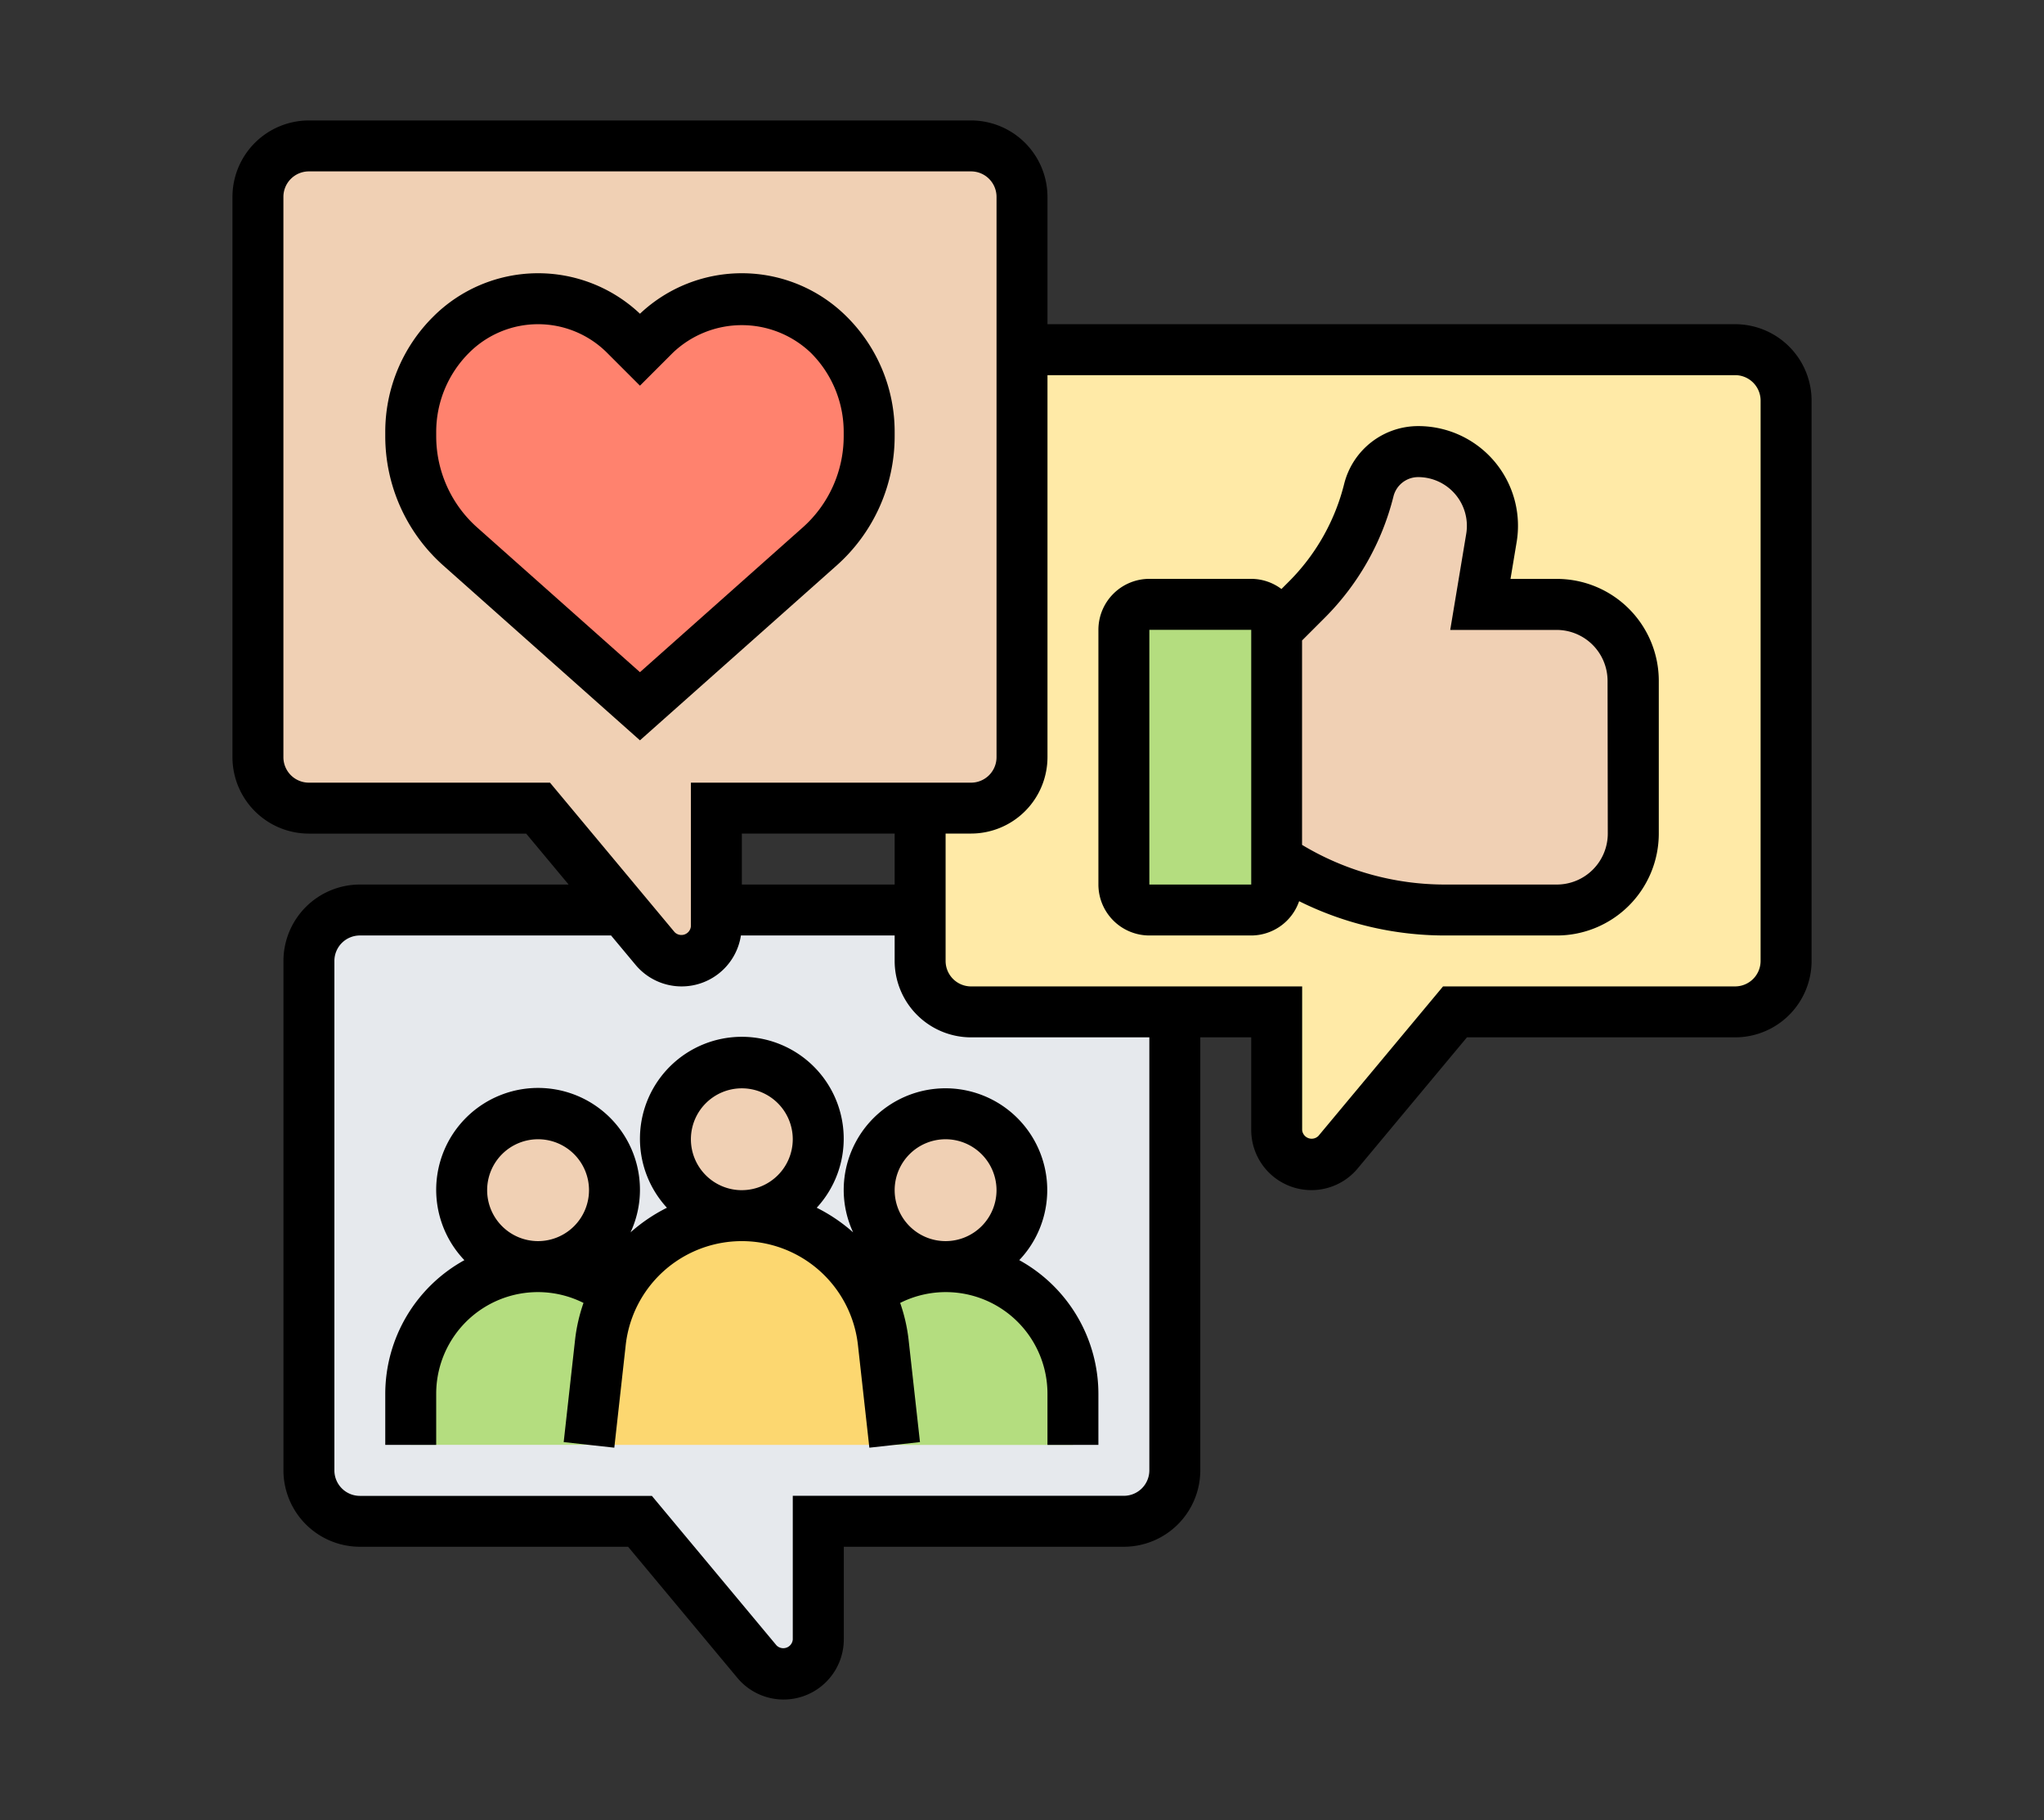 <svg xmlns="http://www.w3.org/2000/svg" xmlns:xlink="http://www.w3.org/1999/xlink" width="146" height="130" viewBox="0 0 146 130"><rect x="0" y="0" width="146" height="130" fill="#333333" stroke="none"/><defs><clipPath id="a"><rect width="146" height="130" transform="translate(-3551 -6996)" fill="#fff" stroke="#707070" stroke-width="1"/></clipPath></defs><g transform="translate(3551 6996)" clip-path="url(#a)"><g transform="translate(-3535.396 -6988.396)"><g transform="translate(2.819 2.819)"><g transform="translate(3.638 54.577)"><path d="M40.385,75.661V84.1A2.48,2.48,0,0,1,36,85.685L27.65,75.661H7.638A3.649,3.649,0,0,1,4,72.023V35.638A3.649,3.649,0,0,1,7.638,32H26.431l2.292,2.747a2.48,2.48,0,0,0,4.384-1.583V32H47.661v3.638A3.649,3.649,0,0,0,51.3,39.277H65.854V72.023a3.649,3.649,0,0,1-3.638,3.638Z" transform="translate(-4 -32)" fill="#e6e9ed"/></g><g transform="translate(47.3 14.554)"><path d="M31.638,42.746a3.649,3.649,0,0,0,3.638-3.638V10H86.215a3.649,3.649,0,0,1,3.638,3.638V53.661A3.649,3.649,0,0,1,86.215,57.3H66.2l-8.35,10.024a2.48,2.48,0,0,1-4.384-1.583V57.3H31.638A3.649,3.649,0,0,1,28,53.661V42.746Z" transform="translate(-28 -10)" fill="#ffeaa7"/></g><g transform="translate(0)"><path d="M56.577,16.554V45.661A3.649,3.649,0,0,1,52.938,49.3H34.746v8.441a2.48,2.48,0,0,1-4.384,1.583L28.07,56.577,22.011,49.3H5.638A3.649,3.649,0,0,1,2,45.661V5.638A3.649,3.649,0,0,1,5.638,2h47.3a3.649,3.649,0,0,1,3.638,3.638Z" transform="translate(-2 -2)" fill="#f0d0b4"/></g><g transform="translate(10.915 80.046)"><path d="M22.608,47.874A10.068,10.068,0,0,0,21.553,51.4l-.819,7.331H8V55.1A9.1,9.1,0,0,1,17.1,46a8.964,8.964,0,0,1,5.512,1.874Z" transform="translate(-8 -46)" fill="#b4dd7f"/></g><g transform="translate(43.607 80.046)"><path d="M40.578,55.1v3.638H27.844L27.025,51.4a10.069,10.069,0,0,0-1.055-3.529A8.964,8.964,0,0,1,31.482,46a9.069,9.069,0,0,1,9.1,9.1Z" transform="translate(-25.97 -46)" fill="#b4dd7f"/></g><g transform="translate(23.65 76.408)"><path d="M36.012,53.042l.819,7.331H15l.819-7.331A10.13,10.13,0,0,1,25.915,44,10.233,10.233,0,0,1,32.7,46.583a10.776,10.776,0,0,1,2.256,2.929A10.069,10.069,0,0,1,36.012,53.042Z" transform="translate(-15 -44)" fill="#fcd770"/></g><g transform="translate(43.661 69.131)"><ellipse cx="5.5" cy="5" rx="5.5" ry="5" transform="translate(-0.085 0.446)" fill="#f0d0b4"/></g><g transform="translate(29.108 65.492)"><ellipse cx="5" cy="5.5" rx="5" ry="5.5" transform="translate(0.469 0.084)" fill="#f0d0b4"/></g><g transform="translate(14.554 69.131)"><ellipse cx="5.5" cy="5" rx="5.5" ry="5" transform="translate(0.023 0.446)" fill="#f0d0b4"/></g><g transform="translate(10.915 10.915)"><path d="M40.746,17.533v.291A10.592,10.592,0,0,1,37.217,25.7L24.373,37.108,11.529,25.7A10.592,10.592,0,0,1,8,17.824v-.291a9.862,9.862,0,0,1,2.893-6.968,8.784,8.784,0,0,1,12.407,0l1.073,1.073,1.073-1.073a8.784,8.784,0,0,1,12.407,0A9.862,9.862,0,0,1,40.746,17.533Z" transform="translate(-8 -8)" fill="#ff826e"/></g><g transform="translate(61.854 32.746)"><path d="M46.915,38.192v1.819A1.825,1.825,0,0,1,45.1,41.831H37.819A1.825,1.825,0,0,1,36,40.011V21.819A1.825,1.825,0,0,1,37.819,20H45.1a1.825,1.825,0,0,1,1.819,1.819Z" transform="translate(-36 -20)" fill="#b4dd7f"/></g><g transform="translate(72.769 21.831)"><path d="M67.469,30.373V41.288a5.45,5.45,0,0,1-5.458,5.458H54.025A21.727,21.727,0,0,1,42,43.108V26.735l2.165-2.165a16.893,16.893,0,0,0,4.421-7.823A3.623,3.623,0,0,1,52.115,14a5.293,5.293,0,0,1,5.221,6.167l-.782,4.748h5.458a5.45,5.45,0,0,1,5.458,5.458Z" transform="translate(-42 -14)" fill="#f0d0b4"/></g></g><g transform="translate(1 1)"><path d="M43.385,18.641v-.286a11.59,11.59,0,0,0-3.418-8.25,10.6,10.6,0,0,0-14.774-.215,10.6,10.6,0,0,0-14.774.215A11.59,11.59,0,0,0,7,18.356v.286a12.363,12.363,0,0,0,4.146,9.233L25.192,40.361,39.237,27.876a12.359,12.359,0,0,0,4.148-9.234ZM25.192,35.493,13.564,25.156a8.72,8.72,0,0,1-2.925-6.515v-.286a7.976,7.976,0,0,1,2.352-5.678,6.966,6.966,0,0,1,9.849,0l2.352,2.352,2.352-2.352a7.136,7.136,0,0,1,9.849,0,7.976,7.976,0,0,1,2.352,5.678v.286a8.723,8.723,0,0,1-2.925,6.515Z" transform="translate(3.915 3.915)"/><path d="M108.334,15.554H59.215v-9.1A5.464,5.464,0,0,0,53.758,1H6.458A5.464,5.464,0,0,0,1,6.458V46.481a5.464,5.464,0,0,0,5.458,5.458H21.979l3.033,3.638H10.1a5.464,5.464,0,0,0-5.458,5.458V97.419a5.464,5.464,0,0,0,5.458,5.458h19.16l7.808,9.369a4.3,4.3,0,0,0,7.6-2.751v-6.618H64.673a5.464,5.464,0,0,0,5.458-5.458V66.492h3.638V73.11a4.3,4.3,0,0,0,7.6,2.751l7.808-9.369h19.16a5.464,5.464,0,0,0,5.458-5.458V21.011a5.464,5.464,0,0,0-5.458-5.458ZM23.682,48.3H6.458a1.821,1.821,0,0,1-1.819-1.819V6.458A1.821,1.821,0,0,1,6.458,4.638h47.3a1.821,1.821,0,0,1,1.819,1.819V46.481A1.821,1.821,0,0,1,53.758,48.3H33.746V58.557a.681.681,0,0,1-1.164.42ZM48.3,51.938v3.638H37.385V51.938ZM66.492,97.419a1.821,1.821,0,0,1-1.819,1.819H41.023V109.5a.681.681,0,0,1-1.164.42l-8.9-10.677H10.1a1.821,1.821,0,0,1-1.819-1.819V61.034A1.821,1.821,0,0,1,10.1,59.215H28.043l1.745,2.092a4.284,4.284,0,0,0,7.53-2.092H48.3v1.819a5.464,5.464,0,0,0,5.458,5.458H66.492Zm43.661-36.385a1.821,1.821,0,0,1-1.819,1.819H87.471l-8.9,10.677a.682.682,0,0,1-1.164-.42V62.854H53.758a1.821,1.821,0,0,1-1.819-1.819v-9.1h1.819a5.464,5.464,0,0,0,5.458-5.458V19.192h49.119a1.821,1.821,0,0,1,1.819,1.819Z" transform="translate(-1 -1)"/><path d="M39.746,47.915a7.206,7.206,0,0,0,.673,3.014,12,12,0,0,0-2.6-1.759,7.277,7.277,0,1,0-10.7,0,12,12,0,0,0-2.6,1.759,7.206,7.206,0,0,0,.673-3.014,7.277,7.277,0,1,0-12.54,5A10.921,10.921,0,0,0,7,62.469v3.638h3.638V62.469a7.262,7.262,0,0,1,10.522-6.5,12.1,12.1,0,0,0-.6,2.609l-.815,7.331,3.615.4.815-7.331a8.345,8.345,0,0,1,16.588,0l.815,7.331,3.615-.4-.815-7.331a12,12,0,0,0-.6-2.609,7.262,7.262,0,0,1,10.522,6.5v3.638h3.638V62.469a10.921,10.921,0,0,0-5.652-9.556,7.269,7.269,0,1,0-12.54-5ZM17.915,51.554a3.638,3.638,0,1,1,3.638-3.638A3.642,3.642,0,0,1,17.915,51.554Zm14.554-3.638a3.638,3.638,0,1,1,3.638-3.638A3.642,3.642,0,0,1,32.469,47.915Zm18.192,0a3.638,3.638,0,1,1-3.638-3.638A3.642,3.642,0,0,1,50.661,47.915Z" transform="translate(3.915 28.492)"/><path d="M67.746,23.915H64.435l.438-2.627A7.119,7.119,0,0,0,57.853,13a5.453,5.453,0,0,0-5.3,4.133A15.007,15.007,0,0,1,48.611,24.1l-.537.537a3.612,3.612,0,0,0-2.159-.726H38.638A3.642,3.642,0,0,0,35,27.554V45.746a3.642,3.642,0,0,0,3.638,3.638h7.277a3.631,3.631,0,0,0,3.422-2.449,23.386,23.386,0,0,0,10.413,2.449h8a7.284,7.284,0,0,0,7.277-7.277V31.192a7.284,7.284,0,0,0-7.277-7.277ZM38.638,45.746V27.554h7.277l0,18.192Zm32.746-3.638a3.642,3.642,0,0,1-3.638,3.638h-8a19.767,19.767,0,0,1-10.2-2.834v-14.6l1.63-1.63a18.648,18.648,0,0,0,4.9-8.661,1.816,1.816,0,0,1,1.765-1.377,3.481,3.481,0,0,1,3.431,4.053l-1.142,6.862h7.6a3.642,3.642,0,0,1,3.638,3.638Z" transform="translate(26.854 8.831)"/></g></g></g></svg>